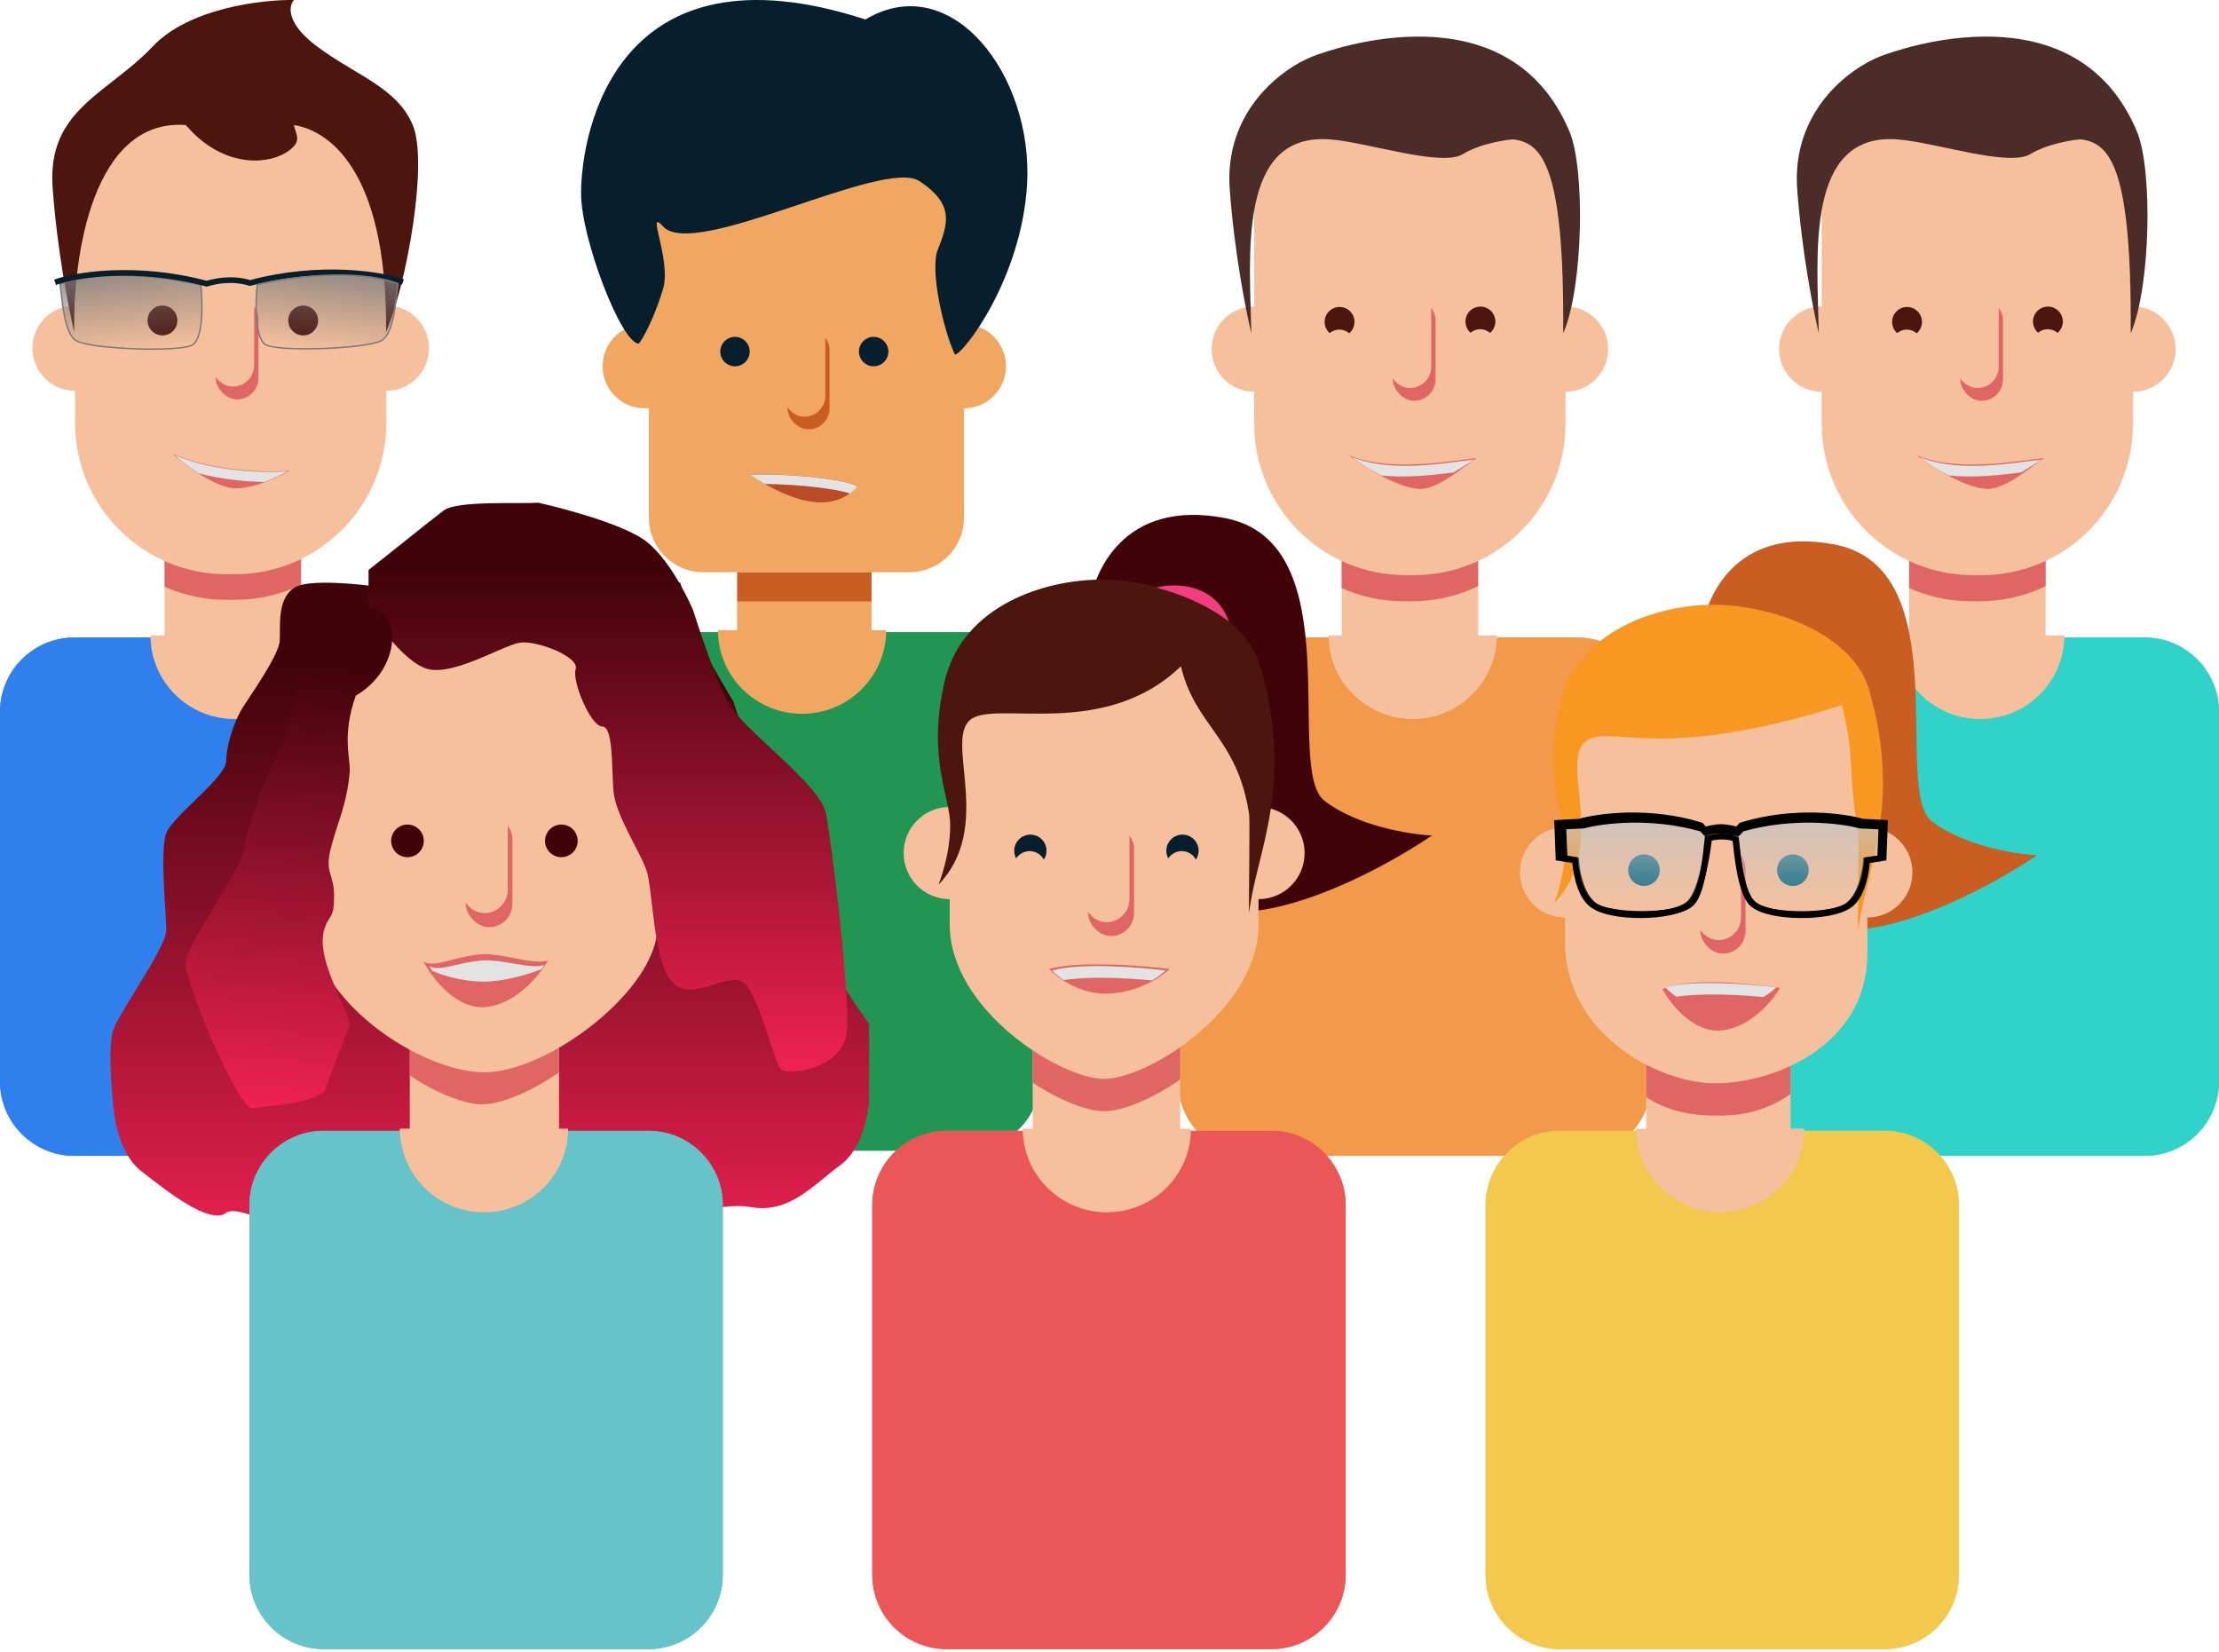 <svg width="509" height="379" viewBox="0 0 509 379" fill="none" xmlns="http://www.w3.org/2000/svg">
<rect x="307.76" y="121.273" width="31.303" height="29.346" fill="#F6C09D"/>
<path fill-rule="evenodd" clip-rule="evenodd" d="M339.062 134.426C334.481 136.653 329.336 137.903 323.9 137.903H321.943C316.891 137.903 312.09 136.824 307.76 134.884V126.164H339.062V134.426Z" fill="#DF6664"/>
<path fill-rule="evenodd" clip-rule="evenodd" d="M287.697 46.321C287.697 27.142 303.245 11.595 322.423 11.595H324.38C343.559 11.595 359.106 27.142 359.106 46.321V70.287C359.106 70.287 359.106 70.287 359.106 70.287C364.509 70.287 368.888 74.667 368.888 80.069C368.888 85.472 364.509 89.851 359.106 89.851C359.106 89.851 359.106 89.851 359.106 89.851V97.188C359.106 116.367 343.559 131.914 324.38 131.914H322.424C303.245 131.914 287.697 116.367 287.697 97.188V89.851C282.295 89.851 277.915 85.472 277.915 80.069C277.915 74.667 282.295 70.287 287.697 70.287V46.321Z" fill="#F6C09D"/>
<path fill-rule="evenodd" clip-rule="evenodd" d="M309.483 76.443C310.224 75.815 310.694 74.878 310.694 73.83C310.694 71.939 309.161 70.406 307.27 70.406C305.38 70.406 303.847 71.939 303.847 73.83C303.847 74.856 304.298 75.777 305.013 76.405C305.61 75.899 306.382 75.594 307.226 75.594C308.09 75.594 308.88 75.915 309.483 76.443Z" fill="#4C150E"/>
<path fill-rule="evenodd" clip-rule="evenodd" d="M341.797 76.358C342.538 75.73 343.009 74.792 343.009 73.745C343.009 71.854 341.476 70.321 339.585 70.321C337.694 70.321 336.161 71.854 336.161 73.745C336.161 74.771 336.613 75.692 337.328 76.319C337.925 75.814 338.697 75.508 339.54 75.508C340.405 75.508 341.195 75.829 341.797 76.358Z" fill="#4C150E"/>
<rect x="319.498" y="68.45" width="9.782" height="23.477" rx="4.891" fill="#DF6664"/>
<rect x="318.52" y="65.515" width="9.782" height="23.477" rx="4.891" fill="#F6C09D"/>
<path d="M325.854 112.148C321.414 112.227 312.609 107.12 309.59 104.461C319.217 108.531 333.757 105.491 338.678 105.077C336.466 106.389 330.295 112.07 325.854 112.148Z" fill="#DF6664"/>
<path fill-rule="evenodd" clip-rule="evenodd" d="M333.455 108.34C329.07 108.915 322.713 109.681 316.775 109.037C314.082 107.684 311.585 106.059 310.198 104.837C317.824 108.062 328.667 106.631 334.864 105.813C336.164 105.642 337.261 105.497 338.079 105.428C337.713 105.645 337.213 105.969 336.614 106.357C335.736 106.926 334.646 107.632 333.455 108.34Z" fill="#E3E3E3"/>
<path d="M305.043 31.968C283.762 30.381 286.703 58.773 287.034 76.45C285.822 71.459 283.135 57.871 282.077 43.442C280.755 25.405 294.172 15.626 301.165 12.913C305.438 11.255 346.007 -3.186 360.012 30.171C363.646 38.829 363.199 65.808 358.573 76.45C358.838 38.211 353.779 32.839 347.188 31.968C345.989 31.968 339.573 32.872 335.608 35.325C330.651 38.391 313.75 32.618 305.043 31.968Z" fill="#4B2C28"/>
<path d="M270.245 163.235C270.245 153.836 277.865 146.216 287.264 146.216H361.81C371.209 146.216 378.829 153.836 378.829 163.235V248.089C378.829 257.488 371.209 265.107 361.81 265.107H287.264C277.865 265.107 270.245 257.488 270.245 248.089V163.235Z" fill="#F2994A"/>
<path d="M270.245 163.337C270.245 153.882 277.921 146.216 287.39 146.216H361.684C371.153 146.216 378.829 153.882 378.829 163.337V247.987C378.829 257.442 371.153 265.107 361.684 265.107H287.39C277.921 265.107 270.245 257.442 270.245 247.987V163.337Z" fill="#F2994A"/>
<path d="M324.057 164.913C334.714 164.913 343.353 156.328 343.353 145.737H304.762C304.762 156.328 313.401 164.913 324.057 164.913Z" fill="#F6C09D"/>
<rect x="437.931" y="121.273" width="31.303" height="29.346" fill="#F6C09D"/>
<path fill-rule="evenodd" clip-rule="evenodd" d="M469.233 134.426C464.652 136.653 459.507 137.903 454.07 137.903H452.114C447.062 137.903 442.261 136.824 437.931 134.884V126.164H469.233V134.426Z" fill="#DF6664"/>
<path fill-rule="evenodd" clip-rule="evenodd" d="M417.868 46.321C417.868 27.142 433.416 11.595 452.594 11.595H454.551C473.73 11.595 489.277 27.142 489.277 46.321V70.287C489.277 70.287 489.277 70.287 489.277 70.287C494.68 70.287 499.059 74.667 499.059 80.069C499.059 85.472 494.68 89.851 489.277 89.851C489.277 89.851 489.277 89.851 489.277 89.851V97.188C489.277 116.367 473.73 131.914 454.551 131.914H452.594C433.416 131.914 417.868 116.367 417.868 97.188V89.851C412.465 89.851 408.086 85.472 408.086 80.069C408.086 74.667 412.465 70.287 417.868 70.287V46.321Z" fill="#F6C09D"/>
<path fill-rule="evenodd" clip-rule="evenodd" d="M439.654 76.443C440.395 75.815 440.865 74.878 440.865 73.83C440.865 71.939 439.332 70.406 437.441 70.406C435.55 70.406 434.018 71.939 434.018 73.83C434.018 74.856 434.469 75.777 435.184 76.405C435.781 75.899 436.553 75.594 437.397 75.594C438.261 75.594 439.051 75.915 439.654 76.443Z" fill="#4C150E"/>
<path fill-rule="evenodd" clip-rule="evenodd" d="M471.968 76.358C472.709 75.73 473.179 74.792 473.179 73.745C473.179 71.854 471.647 70.321 469.756 70.321C467.865 70.321 466.332 71.854 466.332 73.745C466.332 74.771 466.784 75.692 467.499 76.319C468.096 75.814 468.868 75.508 469.711 75.508C470.576 75.508 471.366 75.829 471.968 76.358Z" fill="#4C150E"/>
<rect x="449.669" y="68.45" width="9.782" height="23.477" rx="4.891" fill="#DF6664"/>
<rect x="448.69" y="65.515" width="9.782" height="23.477" rx="4.891" fill="#F6C09D"/>
<path d="M456.025 112.148C451.585 112.227 442.78 107.12 439.761 104.461C449.388 108.531 463.928 105.491 468.849 105.077C466.637 106.389 460.466 112.07 456.025 112.148Z" fill="#DF6664"/>
<path fill-rule="evenodd" clip-rule="evenodd" d="M463.626 108.34C459.24 108.915 452.884 109.681 446.946 109.037C444.253 107.684 441.756 106.059 440.369 104.837C447.995 108.062 458.838 106.631 465.034 105.813C466.335 105.642 467.431 105.497 468.25 105.428C467.884 105.645 467.384 105.969 466.785 106.357C465.907 106.926 464.817 107.632 463.626 108.34Z" fill="#E3E3E3"/>
<path d="M435.213 31.968C413.933 30.381 416.874 58.773 417.205 76.45C415.993 71.459 413.306 57.871 412.248 43.442C410.926 25.405 424.343 15.626 431.336 12.913C435.609 11.255 476.178 -3.186 490.182 30.171C493.817 38.829 493.37 65.808 488.744 76.45C489.009 38.211 483.95 32.839 477.359 31.968C476.16 31.968 469.744 32.872 465.779 35.325C460.822 38.391 443.92 32.618 435.213 31.968Z" fill="#4B2C28"/>
<path d="M400.416 163.235C400.416 153.836 408.036 146.216 417.435 146.216H491.981C501.38 146.216 509 153.836 509 163.235V248.089C509 257.488 501.38 265.107 491.981 265.107H417.435C408.036 265.107 400.416 257.488 400.416 248.089V163.235Z" fill="#31D3C8"/>
<path d="M400.416 163.337C400.416 153.882 408.092 146.216 417.561 146.216H491.855C501.324 146.216 509 153.882 509 163.337V247.987C509 257.442 501.324 265.107 491.855 265.107H417.561C408.092 265.107 400.416 257.442 400.416 247.987V163.337Z" fill="#31D3C8"/>
<path d="M454.228 164.913C464.885 164.913 473.524 156.328 473.524 145.737H434.933C434.933 156.328 443.572 164.913 454.228 164.913Z" fill="#F6C09D"/>
<path fill-rule="evenodd" clip-rule="evenodd" d="M161.364 18.463C154.443 18.463 148.833 24.073 148.833 30.994V74.418C148.516 74.387 148.194 74.371 147.869 74.371C142.545 74.371 138.229 78.686 138.229 84.01C138.229 89.334 142.545 93.649 147.869 93.649C148.194 93.649 148.516 93.633 148.833 93.602V118.711C148.833 125.632 154.443 131.242 161.364 131.242H208.596C215.517 131.242 221.127 125.632 221.127 118.711V93.649C226.451 93.649 230.766 89.334 230.766 84.01C230.766 78.686 226.451 74.371 221.127 74.371V30.994C221.127 24.073 215.517 18.463 208.596 18.463H161.364Z" fill="#F1A761"/>
<circle cx="168.593" cy="80.636" r="3.374" fill="#071F2D"/>
<circle cx="200.403" cy="80.636" r="3.374" fill="#071F2D"/>
<rect x="180.642" y="75.335" width="9.639" height="23.134" rx="4.82" fill="#CA5D22"/>
<rect x="179.678" y="72.443" width="9.639" height="23.134" rx="4.82" fill="#F1A761"/>
<rect x="169.075" y="137.99" width="30.846" height="14.459" fill="#F1A761"/>
<rect x="169.075" y="131.242" width="30.846" height="6.747" fill="#CA5D22"/>
<path d="M171.838 108.81C175.552 111.121 188.746 120.002 196.391 111.858C197.571 110.601 184.493 108.531 171.838 108.81Z" fill="#B94B26"/>
<path fill-rule="evenodd" clip-rule="evenodd" d="M172.405 109.179C172.213 109.059 172.037 108.948 171.878 108.849C184.533 108.57 197.611 110.641 196.431 111.897C195.967 112.392 195.483 112.823 194.981 113.197C192.165 112.195 184.047 111.117 175.397 110.993C174.193 110.305 173.171 109.661 172.405 109.179Z" fill="#E3E3E3"/>
<path d="M152.068 66.368C154.106 59.71 148.019 47.387 152.068 51.912C159.15 59.827 202.614 36.116 210.882 41.533C219.13 46.935 217.356 51.5 215.1 57.305L215.083 57.349C213.272 62.009 216.443 75.863 219.037 81.319C220.906 81.319 234.344 63.938 235.594 42.274C237.043 17.156 218.166 -7.292 198.526 4.465C141.566 -14.018 133.287 29.933 133.287 44.375C133.287 54.785 142.546 78.819 146.536 78.819C147.526 77.617 150.03 73.026 152.068 66.368Z" fill="#071F2D"/>
<path d="M130.171 162.037C130.171 152.637 137.79 145.018 147.19 145.018H221.736C231.135 145.018 238.755 152.637 238.755 162.037V246.89C238.755 256.289 231.135 263.909 221.736 263.909H147.19C137.79 263.909 130.171 256.289 130.171 246.89V162.037Z" fill="#219653"/>
<path d="M130.171 162.138C130.171 152.683 137.847 145.018 147.316 145.018H221.61C231.079 145.018 238.755 152.683 238.755 162.138V246.788C238.755 256.244 231.079 263.909 221.61 263.909H147.316C137.847 263.909 130.171 256.244 130.171 246.788V162.138Z" fill="#219653"/>
<path d="M183.983 163.714C194.64 163.714 203.279 155.129 203.279 144.539H164.688C164.688 155.129 173.327 163.714 183.983 163.714Z" fill="#F1A761"/>
<rect x="37.755" y="120.945" width="31.303" height="29.346" fill="#F6C09D"/>
<path fill-rule="evenodd" clip-rule="evenodd" d="M69.058 134.099C64.476 136.326 59.332 137.575 53.895 137.575H51.939C46.886 137.575 42.086 136.496 37.755 134.555V125.836H69.058V134.099Z" fill="#DF6664"/>
<path fill-rule="evenodd" clip-rule="evenodd" d="M17.213 46.112C17.213 26.933 32.76 11.386 51.939 11.386H53.895C73.074 11.386 88.622 26.933 88.622 46.112V70.078C88.622 70.078 88.622 70.078 88.622 70.078C94.025 70.078 98.404 74.458 98.404 79.86C98.404 85.263 94.025 89.642 88.622 89.642C88.622 89.642 88.622 89.642 88.622 89.642V96.979C88.622 116.158 73.074 131.706 53.895 131.706H51.939C32.76 131.706 17.213 116.158 17.213 96.979V89.642C11.81 89.642 7.431 85.263 7.431 79.86C7.431 74.458 11.81 70.078 17.213 70.078V46.112Z" fill="#F6C09D"/>
<circle cx="37.267" cy="73.502" r="3.424" fill="#4C150E"/>
<circle cx="69.547" cy="73.502" r="3.424" fill="#4C150E"/>
<rect x="49.494" y="68.122" width="9.782" height="23.477" rx="4.891" fill="#DF6664"/>
<rect x="48.516" y="65.187" width="9.782" height="23.477" rx="4.891" fill="#F6C09D"/>
<path d="M54.194 112.011C49.753 112.09 42.604 106.792 39.585 104.133C49.212 108.203 61.46 108.393 66.381 107.979C64.169 109.291 58.634 111.933 54.194 112.011Z" fill="#DF6664"/>
<path fill-rule="evenodd" clip-rule="evenodd" d="M60.69 110.549C56.455 110.469 50.927 109.974 45.597 108.572C43.346 107.12 41.306 105.508 40.029 104.383C49.33 108.316 61.163 108.499 65.917 108.099C64.824 108.747 62.892 109.731 60.69 110.549Z" fill="#E3E3E3"/>
<path d="M42.639 28.684C21.358 27.097 16.699 58.445 17.03 76.122C15.818 71.131 13.13 57.543 12.073 43.114C10.751 25.077 24.63 21.65 35.038 10.647C43.365 1.845 60.097 -0.115 67.421 0.005C66.21 1.328 65.571 5.308 72.708 10.647C81.63 17.321 91.047 20.026 94.682 28.684C98.317 37.342 93.195 65.48 88.569 76.122C88.834 37.883 74.581 29.766 67.421 28.684C67.862 30.909 69.569 32.544 65.604 34.997C60.647 38.063 50.569 38.063 42.639 28.684Z" fill="#4C150E"/>
<path d="M17.677 78.251C14.619 76.781 14.279 68.451 13.774 65.126C23.688 61.453 39.437 63.758 46.072 65.369C46.506 69.467 46.691 77.974 43.956 79.217C40.538 80.772 21.5 80.089 17.677 78.251Z" fill="url(#paint0_linear)" stroke="#7B7B7B" stroke-width="0.325"/>
<path d="M12.635 64.751C17.361 63 31.401 60.775 47.442 65.076C49.069 64.534 53.201 63.613 57.364 64.914C73.406 60.612 87.705 62.929 92.431 64.681" stroke="#071F2D" stroke-width="1.301"/>
<path d="M87.389 78.181C90.447 76.711 90.786 68.38 91.292 65.055C81.377 61.383 65.628 63.687 58.993 65.299C58.559 69.397 58.375 77.903 61.109 79.147C64.528 80.701 83.566 80.018 87.389 78.181Z" fill="url(#paint1_linear)" stroke="#7B7B7B" stroke-width="0.325"/>
<path d="M0 163.235C0 153.836 7.62 146.217 17.019 146.217H91.565C100.964 146.217 108.584 153.836 108.584 163.235V248.089C108.584 257.488 100.964 265.107 91.565 265.107H17.019C7.62 265.107 0 257.488 0 248.089V163.235Z" fill="#2F80ED"/>
<path d="M0 163.337C0 153.882 7.676 146.217 17.145 146.217H91.439C100.908 146.217 108.584 153.882 108.584 163.337V247.987C108.584 257.442 100.908 265.107 91.439 265.107H17.145C7.676 265.107 0 257.442 0 247.987V163.337Z" fill="#2F80ED"/>
<path d="M53.812 164.913C64.469 164.913 73.108 156.328 73.108 145.737H34.517C34.517 156.328 43.156 164.913 53.812 164.913Z" fill="#F6C09D"/>
<path d="M405.325 140.498C409.472 139.41 418.555 139.416 421.705 148.15C416.004 143.671 408.409 141.183 405.325 140.498Z" fill="#66CDD9"/>
<path d="M420.822 124.878C397.951 120.492 390.843 137.213 390.148 146.121C391.836 156.705 397.474 183.035 406.528 203.684C415.581 224.334 450.801 207.263 467.28 196.146C462.317 195.918 450.543 194.045 443.158 188.38C433.926 181.299 449.412 130.36 420.822 124.878Z" fill="#CA5D22"/>
<rect x="377.621" y="241.489" width="33.119" height="31.049" fill="#F6C09D"/>
<path d="M410.74 250.928V238.385H394.18H377.621V251.635C383.675 255.674 390.334 255.873 394.18 255.873C398.246 255.873 404.36 255.395 410.74 250.928Z" fill="#DF6664"/>
<path fill-rule="evenodd" clip-rule="evenodd" d="M393.662 142.133C374.514 142.133 358.991 157.656 358.991 176.804V189.741C358.991 189.741 358.991 189.741 358.991 189.741C353.275 189.741 348.642 194.375 348.642 200.091C348.642 205.807 353.275 210.44 358.991 210.44C358.991 210.44 358.991 210.44 358.991 210.44V216.132C358.991 237.03 380.228 248.467 393.516 248.467C406.804 248.467 428.333 239.862 428.333 218.746V210.44C434.049 210.44 438.683 205.807 438.683 200.091C438.683 194.375 434.049 189.741 428.333 189.741V176.804C428.333 157.656 412.811 142.133 393.662 142.133Z" fill="#F6C09D"/>
<rect x="390.04" y="193.881" width="10.35" height="24.839" rx="5.175" fill="#DF6664"/>
<rect x="389.005" y="190.776" width="10.35" height="24.839" rx="5.175" fill="#F6C09D"/>
<path d="M414.878 199.573C414.878 201.574 413.257 203.196 411.256 203.196C409.256 203.196 407.634 201.574 407.634 199.573C407.634 197.573 409.256 195.951 411.256 195.951C413.257 195.951 414.878 197.573 414.878 199.573Z" fill="#126D81"/>
<path d="M380.725 199.573C380.725 201.574 379.103 203.196 377.103 203.196C375.102 203.196 373.48 201.574 373.48 199.573C373.48 197.573 375.102 195.951 377.103 195.951C379.103 195.951 380.725 197.573 380.725 199.573Z" fill="#126D81"/>
<path d="M395.198 236.303C388.596 237.162 383.193 230.36 381.317 226.852C387.961 224.069 401.467 225.594 408.329 226.574C406.704 229.366 401.801 235.444 395.198 236.303Z" fill="#DF6664"/>
<path fill-rule="evenodd" clip-rule="evenodd" d="M404.456 228.674C398.521 228.125 390.101 227.72 384.572 228.613C383.437 227.842 382.56 227.064 382.008 226.463C388.225 224.673 401.554 225.717 407.441 226.463C406.861 227.042 405.84 227.858 404.456 228.674Z" fill="#E3E3E3"/>
<path d="M356.485 207.172C356.485 207.172 359.1 200.636 359.1 193.936C359.1 187.236 353.871 178.902 357.793 161.743C361.814 144.147 380.886 138.702 392.927 138.702C406.163 138.702 424.911 145.153 428.714 158.148C436.558 184.948 427.734 200.145 426.214 213.545C426.089 211.767 426.446 192.818 426.214 191.321C423.529 173.994 425.797 175.431 422.488 161.743C379.029 175.492 368.905 165.502 363.512 170.241C357.915 175.16 368.905 194.262 356.485 207.172Z" fill="#F99723"/>
<path d="M357.544 196.119L357.567 196.714L358.155 196.805L361.494 197.32C361.568 198.587 361.804 200.329 362.303 202.065C362.883 204.079 363.851 206.204 365.449 207.514C366.488 208.366 368.211 208.943 370.14 209.311C372.101 209.684 374.389 209.861 376.658 209.84C378.925 209.819 381.198 209.599 383.127 209.165C385.02 208.739 386.71 208.08 387.678 207.088C388.437 206.311 389.046 205.102 389.545 203.77C390.05 202.418 390.47 200.859 390.814 199.311C391.457 196.414 391.847 193.501 392.027 191.952C392.178 191.858 392.425 191.732 392.769 191.62C393.285 191.451 393.959 191.333 394.724 191.387L394.775 191.391L394.826 191.387C395.594 191.333 396.418 191.451 397.097 191.632C397.434 191.721 397.722 191.822 397.938 191.917C397.992 191.94 398.038 191.962 398.077 191.981C398.098 192.181 398.121 192.403 398.146 192.646C398.312 194.267 398.57 196.786 399.015 199.281C399.291 200.829 399.643 202.391 400.098 203.746C400.546 205.082 401.121 206.302 401.889 207.088C402.857 208.08 404.547 208.739 406.44 209.165C408.368 209.599 410.642 209.819 412.909 209.84C415.178 209.861 417.466 209.684 419.427 209.311C421.356 208.943 423.079 208.366 424.118 207.514C425.716 206.204 426.684 204.079 427.264 202.065C427.763 200.329 427.998 198.587 428.073 197.32L431.412 196.805L432 196.714L432.023 196.119L432.28 189.501L432.308 188.789L431.596 188.751L427.258 188.525C422.876 187.259 411.445 185.703 399.632 189.295L399.455 189.349L399.326 189.481C399.013 189.801 398.728 190.13 398.513 190.393C398.102 190.263 397.592 190.134 397.079 190.029C396.31 189.872 395.439 189.747 394.775 189.763C394.111 189.747 393.244 189.872 392.479 190.029C391.968 190.135 391.462 190.263 391.054 190.392C390.839 190.13 390.554 189.801 390.241 189.481L390.112 189.349L389.935 189.295C378.122 185.703 366.691 187.259 362.308 188.525L357.971 188.751L357.259 188.789L357.287 189.501L357.544 196.119Z" stroke="black" stroke-width="1.445"/>
<path d="M358.859 196.28L358.881 196.818L359.413 196.906L361.269 197.212C361.34 198.42 361.569 200.206 362.057 201.986C362.617 204.032 363.559 206.221 365.135 207.431C366.144 208.205 367.894 208.74 369.879 209.09C371.899 209.446 374.276 209.63 376.636 209.632C378.995 209.635 381.358 209.456 383.346 209.079C384.339 208.89 385.253 208.649 386.03 208.349C386.801 208.053 387.478 207.683 387.965 207.217C388.725 206.488 389.287 205.283 389.722 203.957C390.165 202.608 390.508 201.032 390.778 199.471C391.188 197.096 391.436 194.693 391.599 193.118C391.629 192.825 391.657 192.561 391.682 192.331C392.005 192.24 392.455 192.14 392.956 192.056C393.673 191.934 394.412 191.858 394.917 191.87L394.947 191.872L394.978 191.87C395.471 191.858 396.191 191.931 396.896 192.047C397.304 192.141 397.665 192.258 397.942 192.37C398.051 192.414 398.143 192.456 398.218 192.494C398.244 192.733 398.274 193.013 398.306 193.327C398.469 194.879 398.719 197.258 399.134 199.611C399.404 201.138 399.747 202.68 400.19 204.004C400.627 205.306 401.189 206.49 401.947 207.217C402.891 208.122 404.59 208.711 406.506 209.086C408.46 209.469 410.778 209.654 413.093 209.658C415.408 209.662 417.741 209.485 419.727 209.134C421.681 208.789 423.407 208.257 424.415 207.483C425.991 206.273 426.933 204.084 427.493 202.039C427.98 200.264 428.209 198.483 428.28 197.275L430.736 196.92L431.28 196.842L431.303 196.293L431.554 190.238L431.581 189.582L430.925 189.55L426.677 189.342C422.413 188.187 411.253 186.761 399.718 190.044L399.56 190.089L399.442 190.202C399.123 190.508 398.834 190.821 398.621 191.066C398.206 190.947 397.678 190.835 397.152 190.747L397.152 190.747L397.151 190.747C396.486 190.597 395.713 190.5 394.948 190.545C394.052 190.49 393.134 190.567 392.388 190.702C392.009 190.77 391.662 190.856 391.376 190.952C391.33 190.968 391.283 190.985 391.235 191.003C391.028 190.768 390.762 190.482 390.47 190.202L390.351 190.089L390.193 190.044C378.659 186.761 367.498 188.187 363.235 189.342L359.237 189.537L358.581 189.57L358.608 190.226L358.859 196.28Z" fill="url(#paint2_linear)" stroke="black" stroke-width="1.324"/>
<path d="M340.768 276.373C340.768 266.974 348.387 259.355 357.786 259.355H432.333C441.732 259.355 449.351 266.974 449.351 276.373V361.227C449.351 370.626 441.732 378.245 432.333 378.245H357.786C348.387 378.245 340.768 370.626 340.768 361.227V276.373Z" fill="#F2C94C"/>
<path d="M340.768 276.475C340.768 267.02 348.444 259.355 357.912 259.355H432.206C441.675 259.355 449.351 267.02 449.351 276.475V361.125C449.351 370.58 441.675 378.245 432.206 378.245H357.912C348.444 378.245 340.768 370.58 340.768 361.125V276.475Z" fill="#F2C94C"/>
<path d="M394.58 278.051C405.237 278.051 413.876 269.466 413.876 258.875H375.284C375.284 269.466 383.923 278.051 394.58 278.051Z" fill="#F6C09D"/>
<path d="M67.334 134.895C71.219 132.079 88.995 134.895 88.995 134.895V159.673L95.352 170.824L88.995 182.988L81.578 198.644V213.849L100.649 231.87L101.425 246.318L100.649 268.587L110.655 283.229C110.655 283.229 88.995 290.55 84.168 290.325C79.341 290.1 55.679 275.232 51.912 278.161C48.145 281.089 38.139 273.092 32.37 268.587C26.602 264.082 26.013 253.833 26.013 253.833C26.013 253.833 24.483 240.43 26.013 236.15C27.544 231.87 38.139 217.228 38.139 213.398C38.139 209.569 36.608 195.152 38.139 191.097C39.669 187.043 51.912 178.37 51.912 174.428C51.912 170.486 54.031 164.854 55.679 162.264C57.327 159.673 63.92 150.325 64.155 147.059C64.391 143.792 63.449 137.71 67.334 134.895Z" fill="url(#paint3_linear)"/>
<path d="M156.053 133.643H133.354V158.413L126.693 169.56L133.354 181.72L141.126 197.37V212.57L121.141 230.584L113.469 252.54L121.141 267.289L110.655 281.926C110.655 281.926 131.874 296.113 138.412 289.019C144.951 281.926 163.332 275.283 172.214 276.859C181.097 278.436 186.648 271.68 192.693 267.289C198.738 262.898 199.354 252.54 199.354 252.54V234.863C195.119 228.971 186.648 216.173 186.648 212.119V189.826L172.214 173.163L168.267 161.003L159.384 145.803L156.053 133.643Z" fill="url(#paint4_linear)"/>
<rect x="94.003" y="236.18" width="34.227" height="32.087" fill="#F6C09D"/>
<path d="M128.23 245.935V232.972H111.116H94.003V246.666C100.259 250.839 106.607 253.294 110.581 253.294C114.783 253.294 121.636 250.551 128.23 245.935Z" fill="#DF6664"/>
<path fill-rule="evenodd" clip-rule="evenodd" d="M111.142 133.643C91.353 133.643 75.311 149.685 75.311 169.474L73.865 182.737C68.372 183.188 64.055 187.788 64.055 193.397C64.055 198.203 67.225 202.269 71.588 203.618L70.921 209.735C70.921 229.524 96.77 245.949 111.142 245.949C125.514 245.949 150.84 227.182 150.84 212.324L150.04 203.462C154.162 201.976 157.108 198.03 157.108 193.397C157.108 188.092 153.246 183.689 148.18 182.846L146.973 169.474C146.973 149.685 130.931 133.643 111.142 133.643Z" fill="#F6C09D"/>
<rect x="106.838" y="186.979" width="10.696" height="25.67" rx="5.348" fill="#DF6664"/>
<rect x="105.769" y="183.771" width="10.696" height="25.67" rx="5.348" fill="#F6C09D"/>
<path d="M132.508 192.862C132.508 194.929 130.832 196.605 128.764 196.605C126.697 196.605 125.021 194.929 125.021 192.862C125.021 190.794 126.697 189.118 128.764 189.118C130.832 189.118 132.508 190.794 132.508 192.862Z" fill="#41030A"/>
<path d="M97.212 192.862C97.212 194.929 95.536 196.605 93.468 196.605C91.401 196.605 89.725 194.929 89.725 192.862C89.725 190.794 91.401 189.118 93.468 189.118C95.536 189.118 97.212 190.794 97.212 192.862Z" fill="#41030A"/>
<path d="M111.841 230.928C104.852 231.872 99.134 224.396 97.148 220.539C99.699 222.054 103.697 219.548 109.83 218.915C115.062 218.375 122.511 221.55 125.739 220.234C124.019 223.303 118.83 229.984 111.841 230.928Z" fill="#DF6664"/>
<path fill-rule="evenodd" clip-rule="evenodd" d="M124.234 222.272C121.328 223.381 117.52 224.596 113.019 225.044C107.796 225.563 101.83 223.934 99.101 222.623C98.872 222.255 98.67 221.907 98.499 221.586C99.94 222.411 101.892 221.957 104.489 221.354C106.127 220.973 108.021 220.533 110.206 220.316C112.464 220.092 115.166 220.553 117.706 220.987C120.586 221.479 123.258 221.936 124.839 221.315C124.672 221.602 124.47 221.924 124.234 222.272Z" fill="#E3E3E3"/>
<path d="M84.541 139.834V130.716C89.081 127.189 98.611 119.46 101.763 117.096C104.915 114.733 118.798 115.633 123.488 115.295C123.488 115.295 142.173 119.46 148.251 124.188C154.33 128.915 158.945 139.834 158.945 139.834C158.945 139.834 163.447 154.129 166.712 160.658C169.976 167.187 188.098 179.681 189.449 186.547C190.8 193.414 194.965 227.633 194.289 236.413C193.614 245.192 180.714 246.813 179.093 245.192C177.473 243.572 174.141 228.083 170.539 225.381C166.937 222.68 158.945 229.997 154.33 225.381C149.715 220.766 149.827 203.882 148.251 199.492C146.675 195.102 141.16 186.885 140.71 181.37C140.259 175.854 140.71 166.624 138.121 166.624C135.532 166.624 131.142 156.268 132.042 153.454C132.943 150.64 123.263 146.925 119.435 147.376C115.608 147.826 104.239 155.03 98.161 153.454C92.083 151.878 84.541 139.834 84.541 139.834Z" fill="url(#paint5_linear)"/>
<path d="M89.663 148.936C91.295 141.604 86.413 139.604 86.413 139.604L83.046 139.351C83.046 139.351 74.474 141.748 71.778 145.09C69.083 148.431 67.498 165.392 64.656 170.763C61.104 177.476 56.812 189.316 55.95 194.782C55.087 200.249 42.553 216.626 42.555 221.104C42.557 225.582 54.877 254.887 57.976 254.198C60.456 253.647 71.948 253.205 74.474 250.146L80.221 235.063C79.549 230.49 72.141 219.754 74.474 212.855C75.517 209.77 76.636 210.861 76.636 205.571C76.636 200.281 74.474 200.393 75.832 194.782C77.19 189.171 79.659 184.409 80.221 176.937C80.434 174.109 78.331 168.763 81.614 159.533C81.614 159.533 88.03 156.268 89.663 148.936Z" fill="url(#paint6_linear)"/>
<path d="M57.213 276.373C57.213 266.974 64.832 259.355 74.231 259.355H148.778C158.177 259.355 165.797 266.974 165.797 276.373V361.227C165.797 370.626 158.177 378.245 148.778 378.245H74.231C64.832 378.245 57.213 370.626 57.213 361.227V276.373Z" fill="#65C3C9"/>
<path d="M57.213 276.475C57.213 267.02 64.889 259.355 74.358 259.355H148.652C158.121 259.355 165.797 267.02 165.797 276.475V361.125C165.797 370.58 158.121 378.245 148.652 378.245H74.358C64.889 378.245 57.213 370.58 57.213 361.125V276.475Z" fill="#65C3C9"/>
<path d="M111.025 278.051C121.682 278.051 130.321 269.466 130.321 258.875H91.73C91.73 269.466 100.369 278.051 111.025 278.051Z" fill="#F6C09D"/>
<path d="M281.012 118.826C257.649 114.346 250.389 131.426 249.679 140.526C251.403 151.337 257.162 178.233 266.41 199.327C275.658 220.42 311.636 202.982 328.469 191.627C323.399 191.393 311.372 189.48 303.828 183.693C294.398 176.46 310.216 124.426 281.012 118.826Z" fill="#41030A"/>
<rect x="236.881" y="237.945" width="33.831" height="31.716" fill="#F6C09D"/>
<path d="M270.712 247.587V234.774H253.796H236.881V248.309C243.065 252.434 249.339 254.861 253.268 254.861C257.421 254.861 264.194 252.15 270.712 247.587Z" fill="#DF6664"/>
<path fill-rule="evenodd" clip-rule="evenodd" d="M253.267 136.452C233.707 136.452 217.851 152.309 217.851 171.869V185.084C217.851 185.084 217.851 185.084 217.85 185.084C212.012 185.084 207.278 189.817 207.278 195.656C207.278 201.495 212.012 206.228 217.85 206.228C217.851 206.228 217.851 206.228 217.851 206.228V212.043C217.851 231.603 243.224 247.46 253.267 247.46C263.311 247.46 288.684 231.603 288.684 212.043V206.228C294.523 206.228 299.256 201.495 299.256 195.656C299.256 189.817 294.523 185.084 288.684 185.084V171.869C288.684 152.309 272.827 136.452 253.267 136.452Z" fill="#F6C09D"/>
<rect x="249.567" y="189.313" width="10.572" height="25.373" rx="5.286" fill="#DF6664"/>
<rect x="248.511" y="186.141" width="10.572" height="25.373" rx="5.286" fill="#F6C09D"/>
<path fill-rule="evenodd" clip-rule="evenodd" d="M274.333 197.16C274.717 196.576 274.941 195.878 274.941 195.128C274.941 193.084 273.284 191.427 271.24 191.427C269.197 191.427 267.54 193.084 267.54 195.128C267.54 195.762 267.699 196.358 267.98 196.88C268.642 195.875 269.78 195.211 271.073 195.211C272.483 195.211 273.709 196 274.333 197.16Z" fill="#071F2D"/>
<path fill-rule="evenodd" clip-rule="evenodd" d="M239.445 197.16C239.829 196.577 240.053 195.878 240.053 195.128C240.053 193.084 238.396 191.427 236.353 191.427C234.309 191.427 232.652 193.084 232.652 195.128C232.652 195.761 232.812 196.358 233.092 196.879C233.754 195.875 234.892 195.211 236.185 195.211C237.595 195.211 238.821 196 239.445 197.16Z" fill="#071F2D"/>
<path d="M254.855 227.869C248.104 228.38 242.582 224.332 240.664 222.244C247.414 220.3 261.886 221.434 268.278 222.244C266.616 223.906 261.605 227.357 254.855 227.869Z" fill="#DF6664"/>
<path fill-rule="evenodd" clip-rule="evenodd" d="M264.295 224.854C258.231 224.294 249.63 223.879 243.983 224.792C242.824 224.005 241.928 223.21 241.363 222.595C247.714 220.767 261.329 221.834 267.343 222.595C266.751 223.187 265.708 224.021 264.295 224.854Z" fill="#E3E3E3"/>
<path d="M215.291 202.89C215.291 202.89 217.962 196.213 217.962 189.369C217.962 182.525 212.62 174.011 216.627 156.484C220.735 138.51 240.217 132.947 252.516 132.947C266.037 132.947 285.189 139.537 289.074 152.811C297.086 180.188 288.072 195.712 286.52 209.4C286.392 207.584 286.757 188.227 286.52 186.698C283.777 168.998 274.259 166.794 270.878 152.812C253.017 170.005 227.978 160.323 222.469 165.164C216.751 170.189 227.978 189.703 215.291 202.89Z" fill="#4C150E"/>
<path d="M265.181 134.782C269.418 133.67 278.695 133.677 281.914 142.599C276.089 138.023 268.332 135.481 265.181 134.782Z" fill="#F23D7F"/>
<path d="M200.089 276.373C200.089 266.974 207.708 259.354 217.108 259.354H291.654C301.053 259.354 308.673 266.974 308.673 276.373V361.226C308.673 370.626 301.053 378.245 291.654 378.245H217.108C207.708 378.245 200.089 370.626 200.089 361.226V276.373Z" fill="#EB5757"/>
<path d="M200.089 276.475C200.089 267.019 207.765 259.354 217.234 259.354H291.528C300.997 259.354 308.673 267.019 308.673 276.475V361.125C308.673 370.58 300.997 378.245 291.528 378.245H217.234C207.765 378.245 200.089 370.58 200.089 361.125V276.475Z" fill="#EB5757"/>
<path d="M253.901 278.051C264.558 278.051 273.197 269.466 273.197 258.875H234.605C234.605 269.466 243.244 278.051 253.901 278.051Z" fill="#F6C09D"/>
<defs>
<linearGradient id="paint0_linear" x1="29.592" y1="62.474" x2="31.792" y2="80.923" gradientUnits="userSpaceOnUse">
<stop stop-color="#7B7B7B" stop-opacity="0.76"/>
<stop offset="1" stop-color="#7B7B7B" stop-opacity="0"/>
</linearGradient>
<linearGradient id="paint1_linear" x1="75.473" y1="62.404" x2="73.273" y2="80.853" gradientUnits="userSpaceOnUse">
<stop stop-color="#7B7B7B" stop-opacity="0.76"/>
<stop offset="1" stop-color="#7B7B7B" stop-opacity="0"/>
</linearGradient>
<linearGradient id="paint2_linear" x1="395.081" y1="188.68" x2="395.081" y2="208.996" gradientUnits="userSpaceOnUse">
<stop stop-color="#C4C4C4" stop-opacity="0.75"/>
<stop offset="1" stop-color="#C4C4C4" stop-opacity="0"/>
</linearGradient>
<linearGradient id="paint3_linear" x1="68.334" y1="134.895" x2="68.334" y2="290.325" gradientUnits="userSpaceOnUse">
<stop offset="0.12" stop-color="#41030A"/>
<stop offset="1" stop-color="#EF2253"/>
</linearGradient>
<linearGradient id="paint4_linear" x1="154.651" y1="134.9" x2="154.651" y2="291" gradientUnits="userSpaceOnUse">
<stop offset="0.12" stop-color="#41030A"/>
<stop offset="1" stop-color="#EF2253"/>
</linearGradient>
<linearGradient id="paint5_linear" x1="139.89" y1="116.337" x2="139.89" y2="245.746" gradientUnits="userSpaceOnUse">
<stop offset="0.12" stop-color="#41030A"/>
<stop offset="1" stop-color="#EF2253"/>
</linearGradient>
<linearGradient id="paint6_linear" x1="69.785" y1="139.287" x2="61.129" y2="254.453" gradientUnits="userSpaceOnUse">
<stop offset="0.12" stop-color="#41030A"/>
<stop offset="1" stop-color="#EF2253"/>
</linearGradient>
</defs>
</svg>
